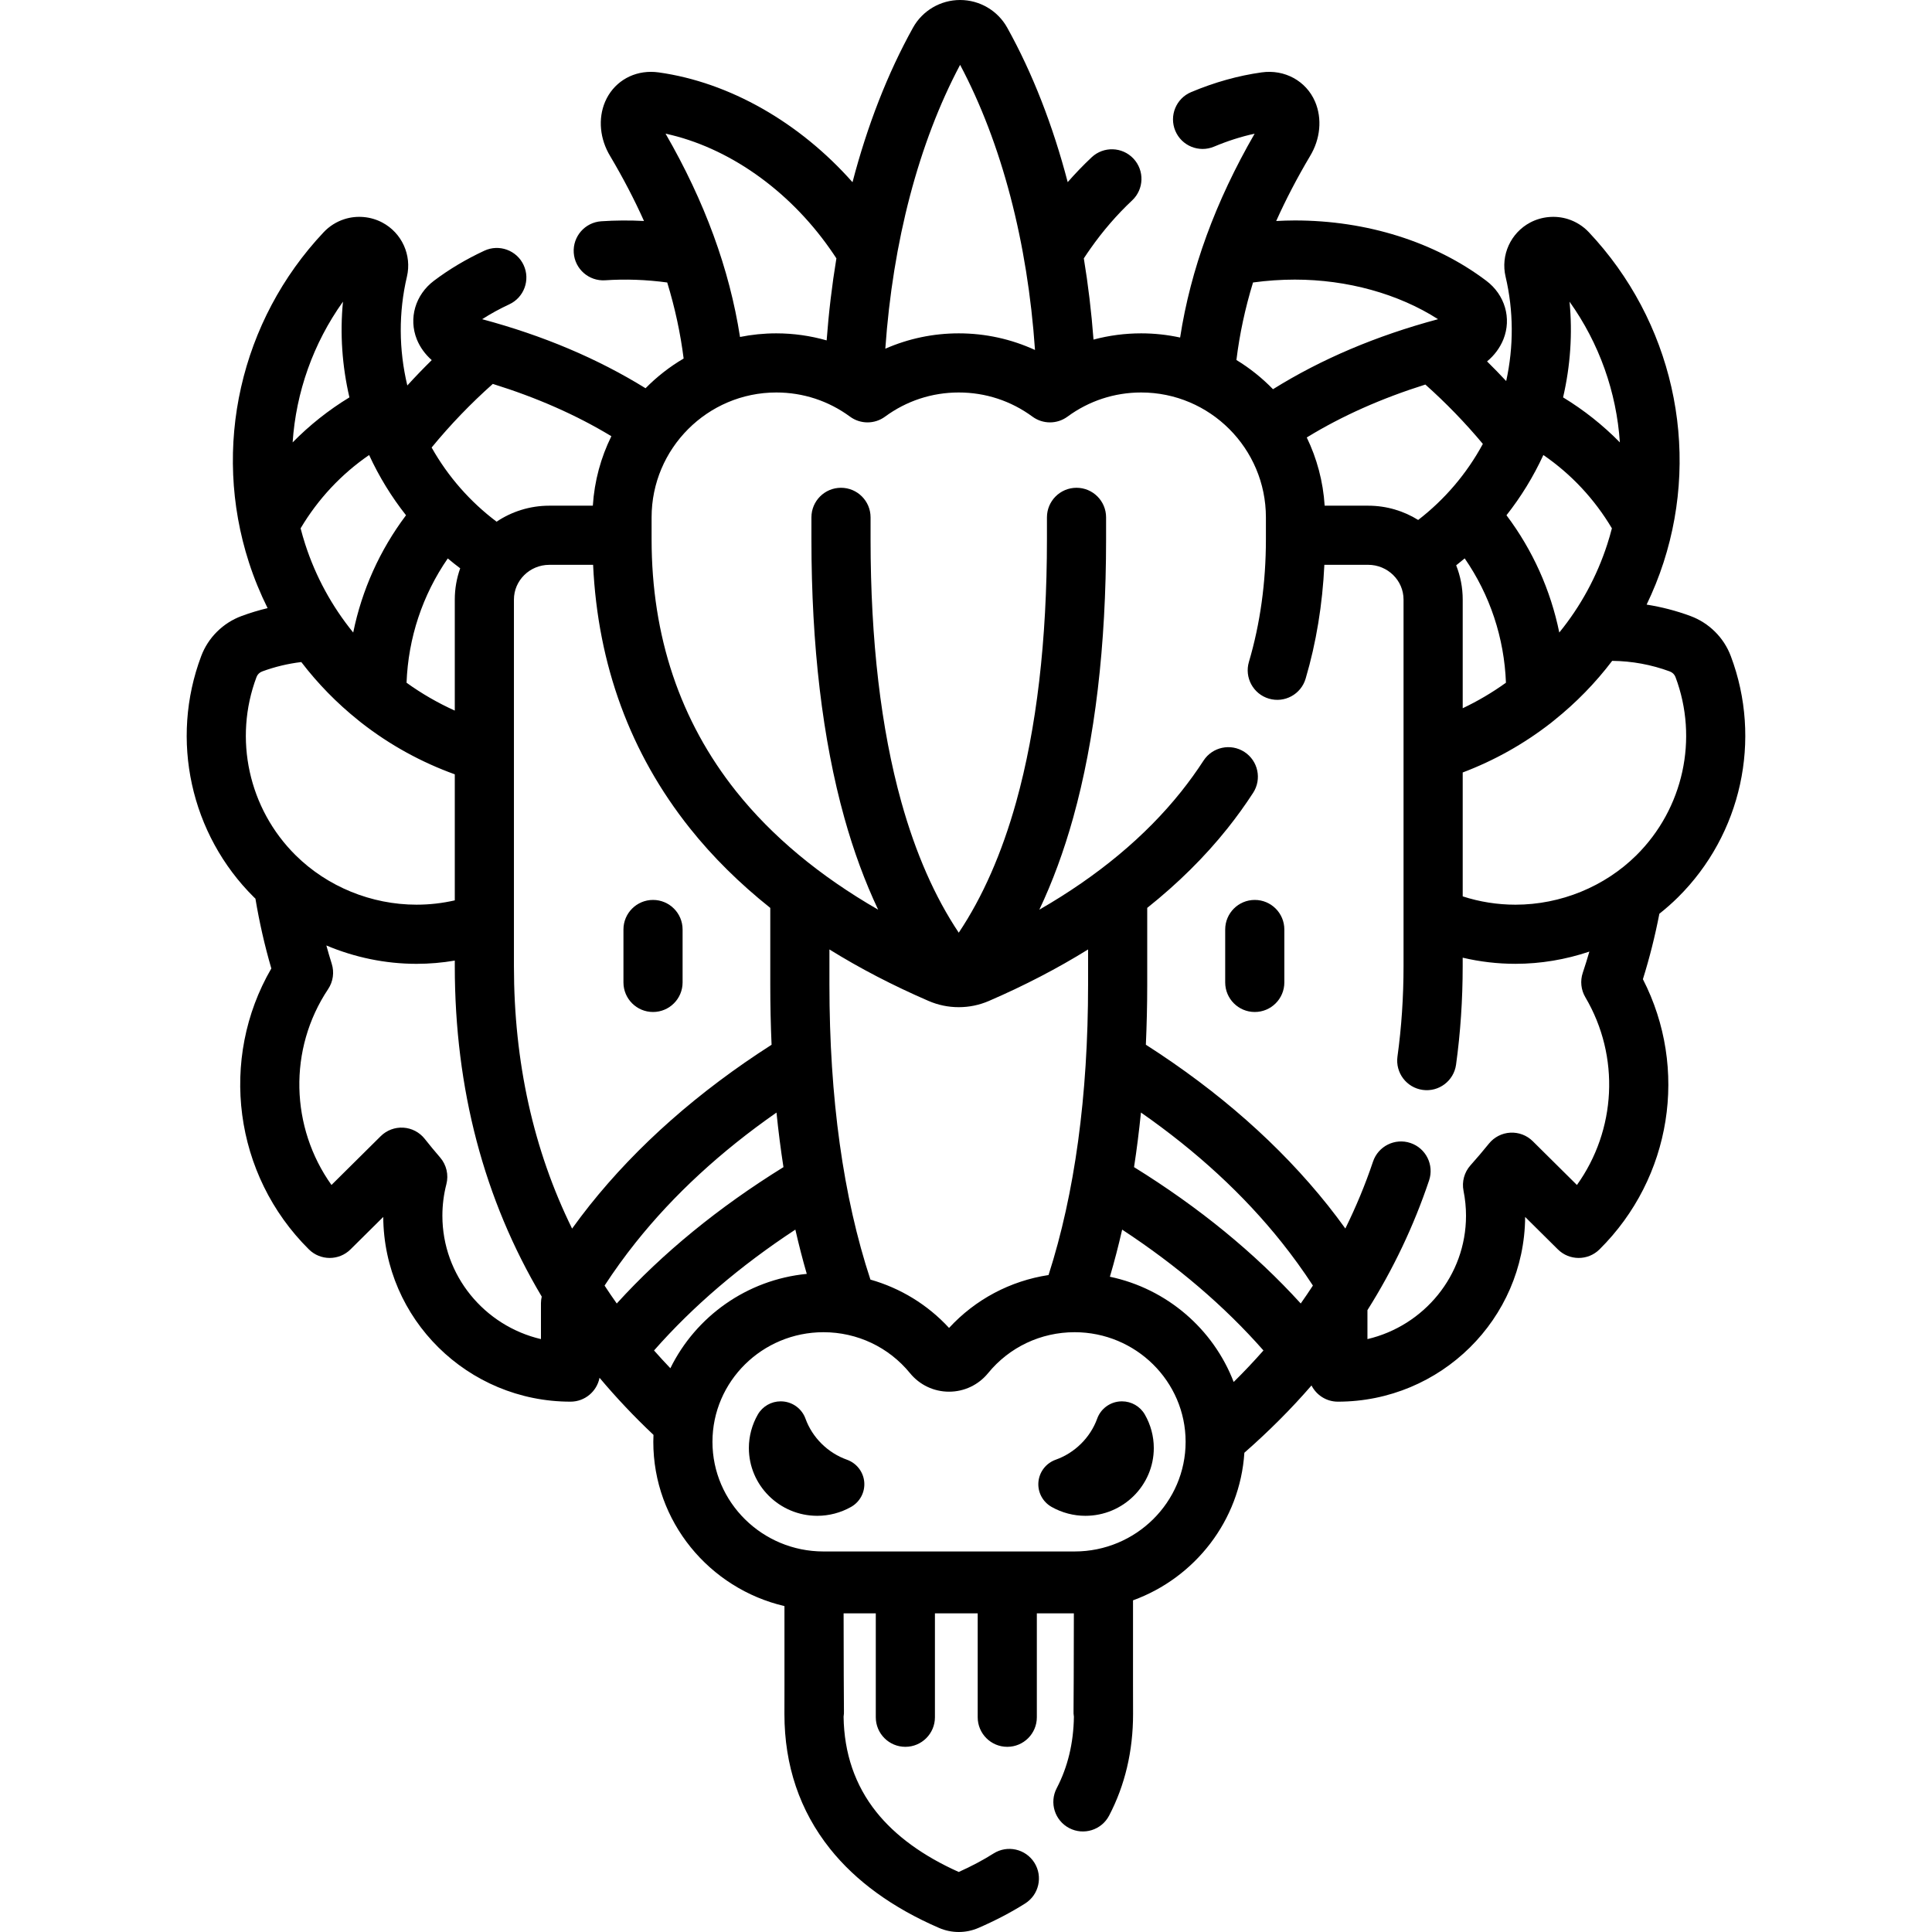 <?xml version="1.0" encoding="iso-8859-1"?>
<!-- Generator: Adobe Illustrator 19.0.0, SVG Export Plug-In . SVG Version: 6.00 Build 0)  -->
<svg xmlns="http://www.w3.org/2000/svg" xmlns:xlink="http://www.w3.org/1999/xlink" version="1.1" id="Layer_1" x="0px" y="0px" viewBox="0 0 512.001 512.001" style="enable-background:new 0 0 512.001 512.001;" xml:space="preserve">
<g>
	<g>
		<path d="M229.035,392.743c-0.237-2.687-2.031-4.995-4.593-5.907c-5.064-1.798-9.168-5.867-10.983-10.886    c-0.919-2.541-3.245-4.32-5.959-4.554c-0.202-0.018-0.406-0.026-0.607-0.026c-2.488,0-4.81,1.32-6.057,3.488    c-1.554,2.705-2.377,5.774-2.377,8.875c0,9.911,8.133,17.973,18.131,17.973c3.126,0,6.221-0.815,8.951-2.357    C227.906,398.013,229.27,395.432,229.035,392.743z"/>
	</g>
</g>
<g>
	<g>
		<path d="M303.39,374.859c-1.248-2.169-3.569-3.489-6.057-3.489c-0.201,0-0.405,0.008-0.608,0.026    c-2.713,0.234-5.039,2.012-5.958,4.554c-1.815,5.019-5.919,9.087-10.983,10.886c-2.562,0.911-4.356,3.218-4.593,5.908    c-0.236,2.69,1.128,5.269,3.495,6.607c2.729,1.542,5.824,2.357,8.951,2.357c9.997,0,18.131-8.062,18.131-17.973    C305.768,380.633,304.944,377.564,303.39,374.859z"/>
	</g>
</g>
<g>
	<g>
		<path d="M444.696,237.781c16.83-16.685,22.321-41.767,13.987-63.903c-0.927-2.456-2.342-4.635-4.204-6.483    c-1.859-1.842-4.048-3.238-6.513-4.152c-3.772-1.396-7.65-2.394-11.594-3.017c1.736-3.599,3.242-7.323,4.486-11.165    c9.882-30.543,2.291-64.084-19.812-87.537c-1.504-1.592-3.403-2.787-5.503-3.457c-3.286-1.042-6.964-0.714-10.013,0.899    c-5.19,2.748-7.876,8.649-6.535,14.351c2.134,9.057,2.173,18.51,0.162,27.67c-1.652-1.772-3.338-3.511-5.068-5.209    c1.917-1.589,3.417-3.589,4.331-5.861c2.225-5.563,0.397-11.8-4.535-15.511c-13.652-10.307-31.674-15.984-50.745-15.984    c-1.636,0-3.283,0.061-4.933,0.147c2.552-5.688,5.534-11.408,8.955-17.18c2.762-4.546,3.268-9.935,1.347-14.447    c-2.362-5.506-8.079-8.622-14.174-7.758c-6.206,0.866-12.488,2.625-18.677,5.227c-3.989,1.677-5.865,6.271-4.188,10.262    c1.676,3.99,6.274,5.862,10.261,4.187c3.588-1.508,7.192-2.658,10.762-3.436c-10.393,18.011-16.961,35.948-19.75,54.026    c-3.327-0.72-6.774-1.11-10.313-1.11c-4.321,0-8.558,0.562-12.638,1.655c-0.553-7.32-1.414-14.509-2.569-21.524    c0.576-0.872,1.154-1.742,1.76-2.59c3.287-4.68,7.002-8.978,11.045-12.774c3.155-2.962,3.31-7.922,0.347-11.077    c-2.96-3.154-7.919-3.312-11.078-0.348c-2.208,2.074-4.325,4.28-6.347,6.584c-3.923-15.001-9.303-28.846-16.033-40.948    C264.402,2.806,259.621,0,254.439,0c-5.185,0-9.966,2.807-12.48,7.325c-6.73,12.103-12.112,25.954-16.035,40.962    c-14.007-15.825-32.592-26.479-51.368-29.1c-0.683-0.096-1.374-0.145-2.052-0.145c-5.393,0-10.042,3.028-12.144,7.923    c-1.912,4.492-1.405,9.881,1.357,14.428c3.42,5.769,6.398,11.484,8.948,17.17c-3.799-0.195-7.583-0.176-11.326,0.078    c-4.319,0.293-7.582,4.031-7.289,8.349c0.292,4.319,4.035,7.581,8.348,7.289c5.377-0.366,10.878-0.165,16.423,0.585    c2.053,6.721,3.504,13.426,4.35,20.153c-3.707,2.174-7.096,4.831-10.096,7.872c-12.71-7.859-27.096-13.951-43.296-18.297    c2.242-1.44,4.646-2.757,7.183-3.937c3.926-1.824,5.628-6.485,3.803-10.41c-1.824-3.925-6.487-5.628-10.409-3.803    c-4.85,2.255-9.346,4.935-13.352,7.96c-4.941,3.72-6.77,9.956-4.54,15.533c0.848,2.11,2.221,3.971,3.952,5.5    c-2.217,2.183-4.376,4.422-6.472,6.721c-2.278-9.521-2.328-19.394-0.106-28.836c1.342-5.702-1.345-11.603-6.536-14.351    c-3.047-1.613-6.711-1.947-10.023-0.894c-2.09,0.667-3.988,1.86-5.498,3.459c-22.099,23.448-29.689,56.988-19.807,87.531    c1.351,4.174,3.012,8.211,4.942,12.098c-2.326,0.558-4.625,1.249-6.884,2.085c-2.459,0.911-4.648,2.307-6.513,4.153    c-1.864,1.849-3.279,4.031-4.203,6.487c-8.333,22.13-2.842,47.212,13.989,63.897c0.125,0.124,0.259,0.24,0.386,0.364    c1.044,6.244,2.439,12.422,4.215,18.503c-13.91,23.942-9.986,54.684,9.951,74.448c3.055,3.027,7.98,3.028,11.035-0.001    l8.671-8.595c0.173,27.022,22.371,48.953,49.632,48.953c3.812,0,6.986-2.723,7.688-6.33c4.394,5.234,9.155,10.283,14.298,15.131    c-0.025,0.613-0.047,1.228-0.047,1.847c0,21.132,14.858,38.876,34.755,43.526c0.023,17.272-0.008,28.61-0.008,28.61    c0,13.632,4.066,25.645,12.082,35.702c6.843,8.587,16.567,15.646,28.892,20.976c1.656,0.718,3.414,1.083,5.222,1.083    c1.807,0,3.561-0.364,5.213-1.079c4.453-1.926,8.62-4.105,12.384-6.479c3.661-2.309,4.757-7.148,2.448-10.809    c-2.309-3.661-7.15-4.755-10.809-2.448c-2.801,1.767-5.903,3.415-9.237,4.907c-9.462-4.235-16.811-9.587-21.857-15.919    c-5.613-7.043-8.525-15.525-8.66-25.224c0.091-0.551,0.122-1.114,0.094-1.679c-0.038-1.535-0.069-14.453-0.088-25.722h8.529    v27.542c0,4.328,3.508,7.837,7.837,7.837c4.329,0,7.837-3.509,7.837-7.837v-27.542h11.334v27.542c0,4.328,3.508,7.837,7.837,7.837    c4.329,0,7.837-3.509,7.837-7.837v-27.542h9.811c-0.019,12.763-0.051,24.323-0.084,25.733c-0.028,0.564,0.004,1.125,0.095,1.674    c-0.098,6.967-1.63,13.335-4.557,18.934c-2.005,3.836-0.521,8.57,3.313,10.576c3.836,2.004,8.57,0.522,10.576-3.313    c4.211-8.053,6.346-17.108,6.346-26.91c0,0-0.033-11.744-0.011-30.138c16.388-5.964,28.347-21.104,29.509-39.116    c6.462-5.664,12.407-11.604,17.791-17.829c1.293,2.547,3.932,4.297,6.985,4.297c27.26,0,49.458-21.931,49.632-48.952l8.671,8.595    c3.055,3.028,7.98,3.028,11.035,0c19.138-18.973,23.639-47.94,11.5-71.603c1.782-5.703,3.231-11.493,4.366-17.345    C441.475,240.783,443.131,239.333,444.696,237.781z M415.943,79.944c7.889,11.056,12.449,23.996,13.339,37.297    c-4.482-4.565-9.522-8.572-15.049-11.932C416.174,96.959,416.764,88.393,415.943,79.944z M409.008,120.582    c7.385,5.075,13.551,11.667,18.162,19.432c-0.365,1.415-0.771,2.823-1.225,4.225c-2.772,8.572-7.086,16.469-12.717,23.387    c-2.295-11.24-7.043-21.837-13.997-31.078C403.075,131.68,406.362,126.328,409.008,120.582z M399.092,180.927    c-3.629,2.612-7.466,4.867-11.458,6.765V158.89c0-3.202-0.62-6.261-1.733-9.075c0.763-0.599,1.518-1.209,2.259-1.835    C394.859,157.668,398.644,169.049,399.092,180.927z M392.972,117.64c-4.277,7.912-10.14,14.754-17.139,20.154    c-3.849-2.393-8.393-3.781-13.259-3.781h-11.524c-0.408-6.443-2.069-12.549-4.745-18.08c9.351-5.724,19.8-10.361,31.431-14.024    C383.196,106.772,388.287,112.033,392.972,117.64z M332.065,74.859c3.708-0.5,7.421-0.762,11.076-0.762    c13.916,0,27.505,3.788,37.957,10.493c-16.386,4.396-30.926,10.564-43.74,18.554c-2.884-2.971-6.139-5.578-9.694-7.741    C328.502,88.546,329.971,81.71,332.065,74.859z M254.439,17.182c11.044,20.803,17.895,47.104,19.848,75.565    c-6.295-2.885-13.138-4.406-20.208-4.406c-6.792,0-13.373,1.402-19.461,4.069C236.602,64.077,243.438,37.901,254.439,17.182z     M176.381,35.42c16.421,3.552,32.449,14.707,43.548,30.509c0.592,0.832,1.16,1.685,1.725,2.54    c-1.167,7.083-2.032,14.345-2.585,21.739c-4.297-1.221-8.771-1.867-13.343-1.867c-3.29,0-6.506,0.332-9.615,0.958    C193.309,71.271,186.746,53.383,176.381,35.42z M130.598,101.74c11.62,3.617,22.066,8.201,31.422,13.861    c-2.772,5.616-4.496,11.838-4.912,18.411h-11.525c-5.172,0-9.984,1.565-13.98,4.241c-6.978-5.254-12.866-11.921-17.216-19.655    C119.339,112.566,124.763,106.93,130.598,101.74z M118.665,147.992c1.071,0.905,2.174,1.769,3.292,2.615    c-0.926,2.593-1.434,5.38-1.434,8.284v29.422c-4.471-2.018-8.754-4.481-12.783-7.381    C108.187,169.055,111.971,157.677,118.665,147.992z M97.82,120.586c2.646,5.746,5.936,11.096,9.78,15.963    c-6.953,9.24-11.701,19.836-13.996,31.076c-5.631-6.918-9.945-14.816-12.717-23.388c-0.453-1.401-0.86-2.809-1.225-4.223    C84.273,132.252,90.437,125.66,97.82,120.586z M90.891,79.943c-0.822,8.45-0.233,17.016,1.709,25.366    c-5.526,3.36-10.567,7.368-15.049,11.933C78.441,103.94,83.001,90.998,90.891,79.943z M67.985,179.409    c0.125-0.333,0.319-0.631,0.569-0.88c0.262-0.26,0.574-0.458,0.922-0.586c3.36-1.243,6.833-2.07,10.372-2.492    c4.354,5.687,9.405,10.874,15.104,15.43c0.004,0.003,0.008,0.007,0.013,0.01l0.254,0.207c0.165,0.135,0.331,0.269,0.5,0.401    c0.038,0.03,0.074,0.062,0.112,0.091c7.53,5.867,15.859,10.428,24.694,13.613v33.404c-3.315,0.758-6.708,1.143-10.144,1.143    c0,0-0.001,0-0.002,0c-11.961-0.001-23.638-4.776-32.037-13.102C65.891,214.309,61.827,195.765,67.985,179.409z M143.359,345.343    v9.534c-14.96-3.509-26.122-16.835-26.122-32.694c0-2.83,0.356-5.64,1.057-8.354c0.644-2.488,0.026-5.135-1.652-7.08    c-1.437-1.666-2.81-3.328-4.083-4.94c-1.382-1.751-3.448-2.831-5.676-2.966c-2.225-0.137-4.407,0.685-5.992,2.257l-13.044,12.931    c-10.874-15.24-11.521-35.976-0.887-51.913c1.321-1.979,1.671-4.45,0.952-6.718c-0.509-1.606-0.977-3.221-1.425-4.843    c7.509,3.165,15.649,4.869,23.892,4.87c0.002,0,0.002,0,0.002,0c3.42,0,6.806-0.296,10.145-0.86v1.47    c0,32.523,7.744,61.884,23.043,87.577C143.44,344.177,143.359,344.754,143.359,345.343z M156.231,319.475    c-1.59,1.996-3.12,4.045-4.62,6.116c-10.242-20.821-15.414-44.103-15.414-69.554v-97.146c0-5.076,4.21-9.206,9.384-9.206h11.598    c1.242,26.515,9.849,49.984,25.666,69.831c6.04,7.579,13.161,14.611,21.287,21.088v20.315c0,5.429,0.115,10.748,0.345,15.952    C185.107,289.276,168.95,303.519,156.231,319.475z M163.448,345.439c-1.111-1.565-2.186-3.147-3.229-4.746    c2.564-3.931,5.334-7.768,8.268-11.449c10.058-12.619,22.536-24.11,37.292-34.402c0.502,4.94,1.116,9.761,1.845,14.46    C190.413,319.966,175.635,332.038,163.448,345.439z M177.655,362.6c-1.482-1.552-2.924-3.123-4.329-4.711    c10.332-11.744,22.859-22.439,37.453-32.029c0.917,4.016,1.922,7.933,3.025,11.733C197.88,339.139,184.36,348.933,177.655,362.6z     M284.779,411.156h-66.545c-16.225,0-29.425-13.034-29.425-29.054s13.2-29.053,29.425-29.053c8.941,0,17.298,3.956,22.927,10.853    c2.547,3.12,6.317,4.91,10.344,4.91s7.798-1.79,10.346-4.911c5.629-6.896,13.985-10.852,22.926-10.852    c16.225,0,29.425,13.033,29.425,29.053S301.005,411.156,284.779,411.156z M219.806,260.918v-9.303    c8.029,4.981,16.782,9.54,26.265,13.641c2.54,1.099,5.235,1.657,8.009,1.657c2.771,0,5.464-0.557,8.003-1.656    c9.485-4.101,18.239-8.662,26.271-13.644v9.305c0,29.494-3.532,55.374-10.479,76.982c-10.113,1.541-19.386,6.441-26.366,14.018    c-5.686-6.172-12.897-10.557-20.837-12.808C223.463,317.268,219.806,290.965,219.806,260.918z M326.938,366.239    c-5.391-14.043-17.713-24.72-32.805-27.89c1.192-4.038,2.274-8.203,3.251-12.487c14.593,9.589,27.117,20.285,37.446,32.026    C332.323,360.73,329.701,363.519,326.938,366.239z M344.709,345.439c-12.185-13.402-26.963-25.475-44.176-36.139    c0.728-4.697,1.33-9.531,1.833-14.468c14.763,10.295,27.244,21.789,37.303,34.412c2.936,3.682,5.703,7.515,8.265,11.441    C346.89,342.287,345.817,343.874,344.709,345.439z M417.905,314.034l-11.707-11.606c-1.574-1.561-3.723-2.378-5.951-2.259    c-2.214,0.122-4.273,1.178-5.665,2.903c-1.558,1.932-3.203,3.865-4.886,5.747c-1.647,1.84-2.33,4.348-1.844,6.769    c0.437,2.173,0.658,4.393,0.658,6.595c0,15.857-11.163,29.185-26.122,32.694V347.2c6.807-10.794,12.28-22.297,16.333-34.37    c1.378-4.103-0.831-8.546-4.934-9.924c-4.102-1.379-8.545,0.832-9.923,4.934c-2.042,6.079-4.505,11.99-7.333,17.73    c-1.494-2.063-3.02-4.104-4.605-6.094c-12.72-15.962-28.882-30.208-48.261-42.617c0.231-5.205,0.362-10.511,0.362-15.941V240.6    c8.126-6.477,15.247-13.509,21.288-21.088c2.417-3.033,4.696-6.197,6.775-9.402c2.356-3.631,1.324-8.484-2.307-10.84    c-3.632-2.356-8.486-1.323-10.84,2.308c-1.805,2.782-3.787,5.53-5.887,8.166c-9.499,11.918-22.115,22.404-37.618,31.331    c3.501-7.396,6.499-15.519,8.959-24.343c5.791-20.777,8.727-45.605,8.727-73.797v-5.831c0-4.328-3.508-7.837-7.837-7.837    c-4.329,0-7.837,3.509-7.837,7.837v5.831c0,26.769-2.743,50.182-8.151,69.588c-3.784,13.571-8.89,25.189-15.22,34.65    c-6.33-9.457-11.435-21.077-15.218-34.649c-5.409-19.409-8.152-42.821-8.152-69.589v-5.831c0-4.328-3.508-7.837-7.837-7.837    c-4.329,0-7.837,3.509-7.837,7.837v5.831c0,28.189,2.937,53.018,8.728,73.796c2.46,8.824,5.458,16.948,8.957,24.344    c-15.502-8.928-28.117-19.414-37.616-31.331c-14.879-18.67-22.425-41.148-22.425-66.809v-5.831    c0-18.247,14.826-33.092,33.049-33.092c7.081,0,13.836,2.214,19.532,6.403c2.762,2.031,6.524,2.031,9.286,0    c5.697-4.189,12.451-6.403,19.533-6.403c7.08,0,13.835,2.214,19.533,6.404c2.762,2.03,6.522,2.03,9.284,0    c5.698-4.19,12.453-6.404,19.534-6.404c18.223,0,33.049,14.845,33.049,33.092v5.831c0,11.437-1.514,22.364-4.503,32.475    c-1.227,4.15,1.144,8.51,5.294,9.736c4.151,1.226,8.51-1.146,9.735-5.296c2.816-9.529,4.467-19.654,4.966-30.169h11.598    c5.175,0,9.386,4.129,9.386,9.206v97.146c0,8.18-0.542,16.245-1.61,23.968c-0.592,4.287,2.402,8.243,6.689,8.837    c4.286,0.597,8.243-2.401,8.837-6.689c1.166-8.432,1.758-17.219,1.758-26.115v-2.237c4.57,1.074,9.25,1.626,13.992,1.626    c6.688,0,13.31-1.131,19.582-3.242c-0.548,1.881-1.121,3.755-1.747,5.615c-0.725,2.156-0.479,4.518,0.676,6.477    C429.419,280.025,428.296,299.51,417.905,314.034z M433.662,226.651c-8.399,8.327-20.077,13.102-32.037,13.102    c-4.778,0-9.475-0.742-13.992-2.203v-32.834c8.341-3.156,16.215-7.55,23.368-13.123c0.002-0.002,0.005-0.004,0.007-0.006    c0,0,0.001,0,0.002-0.001c0.204-0.159,0.404-0.323,0.604-0.486l0.254-0.207c0.007-0.006,0.015-0.013,0.021-0.019    c5.805-4.641,10.947-9.93,15.357-15.74c5.24,0.057,10.379,0.997,15.276,2.809c0.351,0.131,0.661,0.327,0.922,0.586    c0.255,0.253,0.449,0.551,0.574,0.88C450.176,195.765,446.112,214.309,433.662,226.651z"/>
	</g>
</g>
<g>
	<g>
		<path d="M173.058,238.491c-4.329,0-7.837,3.509-7.837,7.837v14.024c0,4.328,3.508,7.837,7.837,7.837    c4.329,0,7.837-3.509,7.837-7.837v-14.024C180.895,241.999,177.387,238.491,173.058,238.491z"/>
	</g>
</g>
<g>
	<g>
		<path d="M332.527,238.491c-4.329,0-7.837,3.509-7.837,7.837v14.024c0,4.328,3.508,7.837,7.837,7.837s7.837-3.509,7.837-7.837    v-14.024C340.364,241.999,336.855,238.491,332.527,238.491z"/>
	</g>
</g>
<g>
</g>
<g>
</g>
<g>
</g>
<g>
</g>
<g>
</g>
<g>
</g>
<g>
</g>
<g>
</g>
<g>
</g>
<g>
</g>
<g>
</g>
<g>
</g>
<g>
</g>
<g>
</g>
<g>
</g>
</svg>
